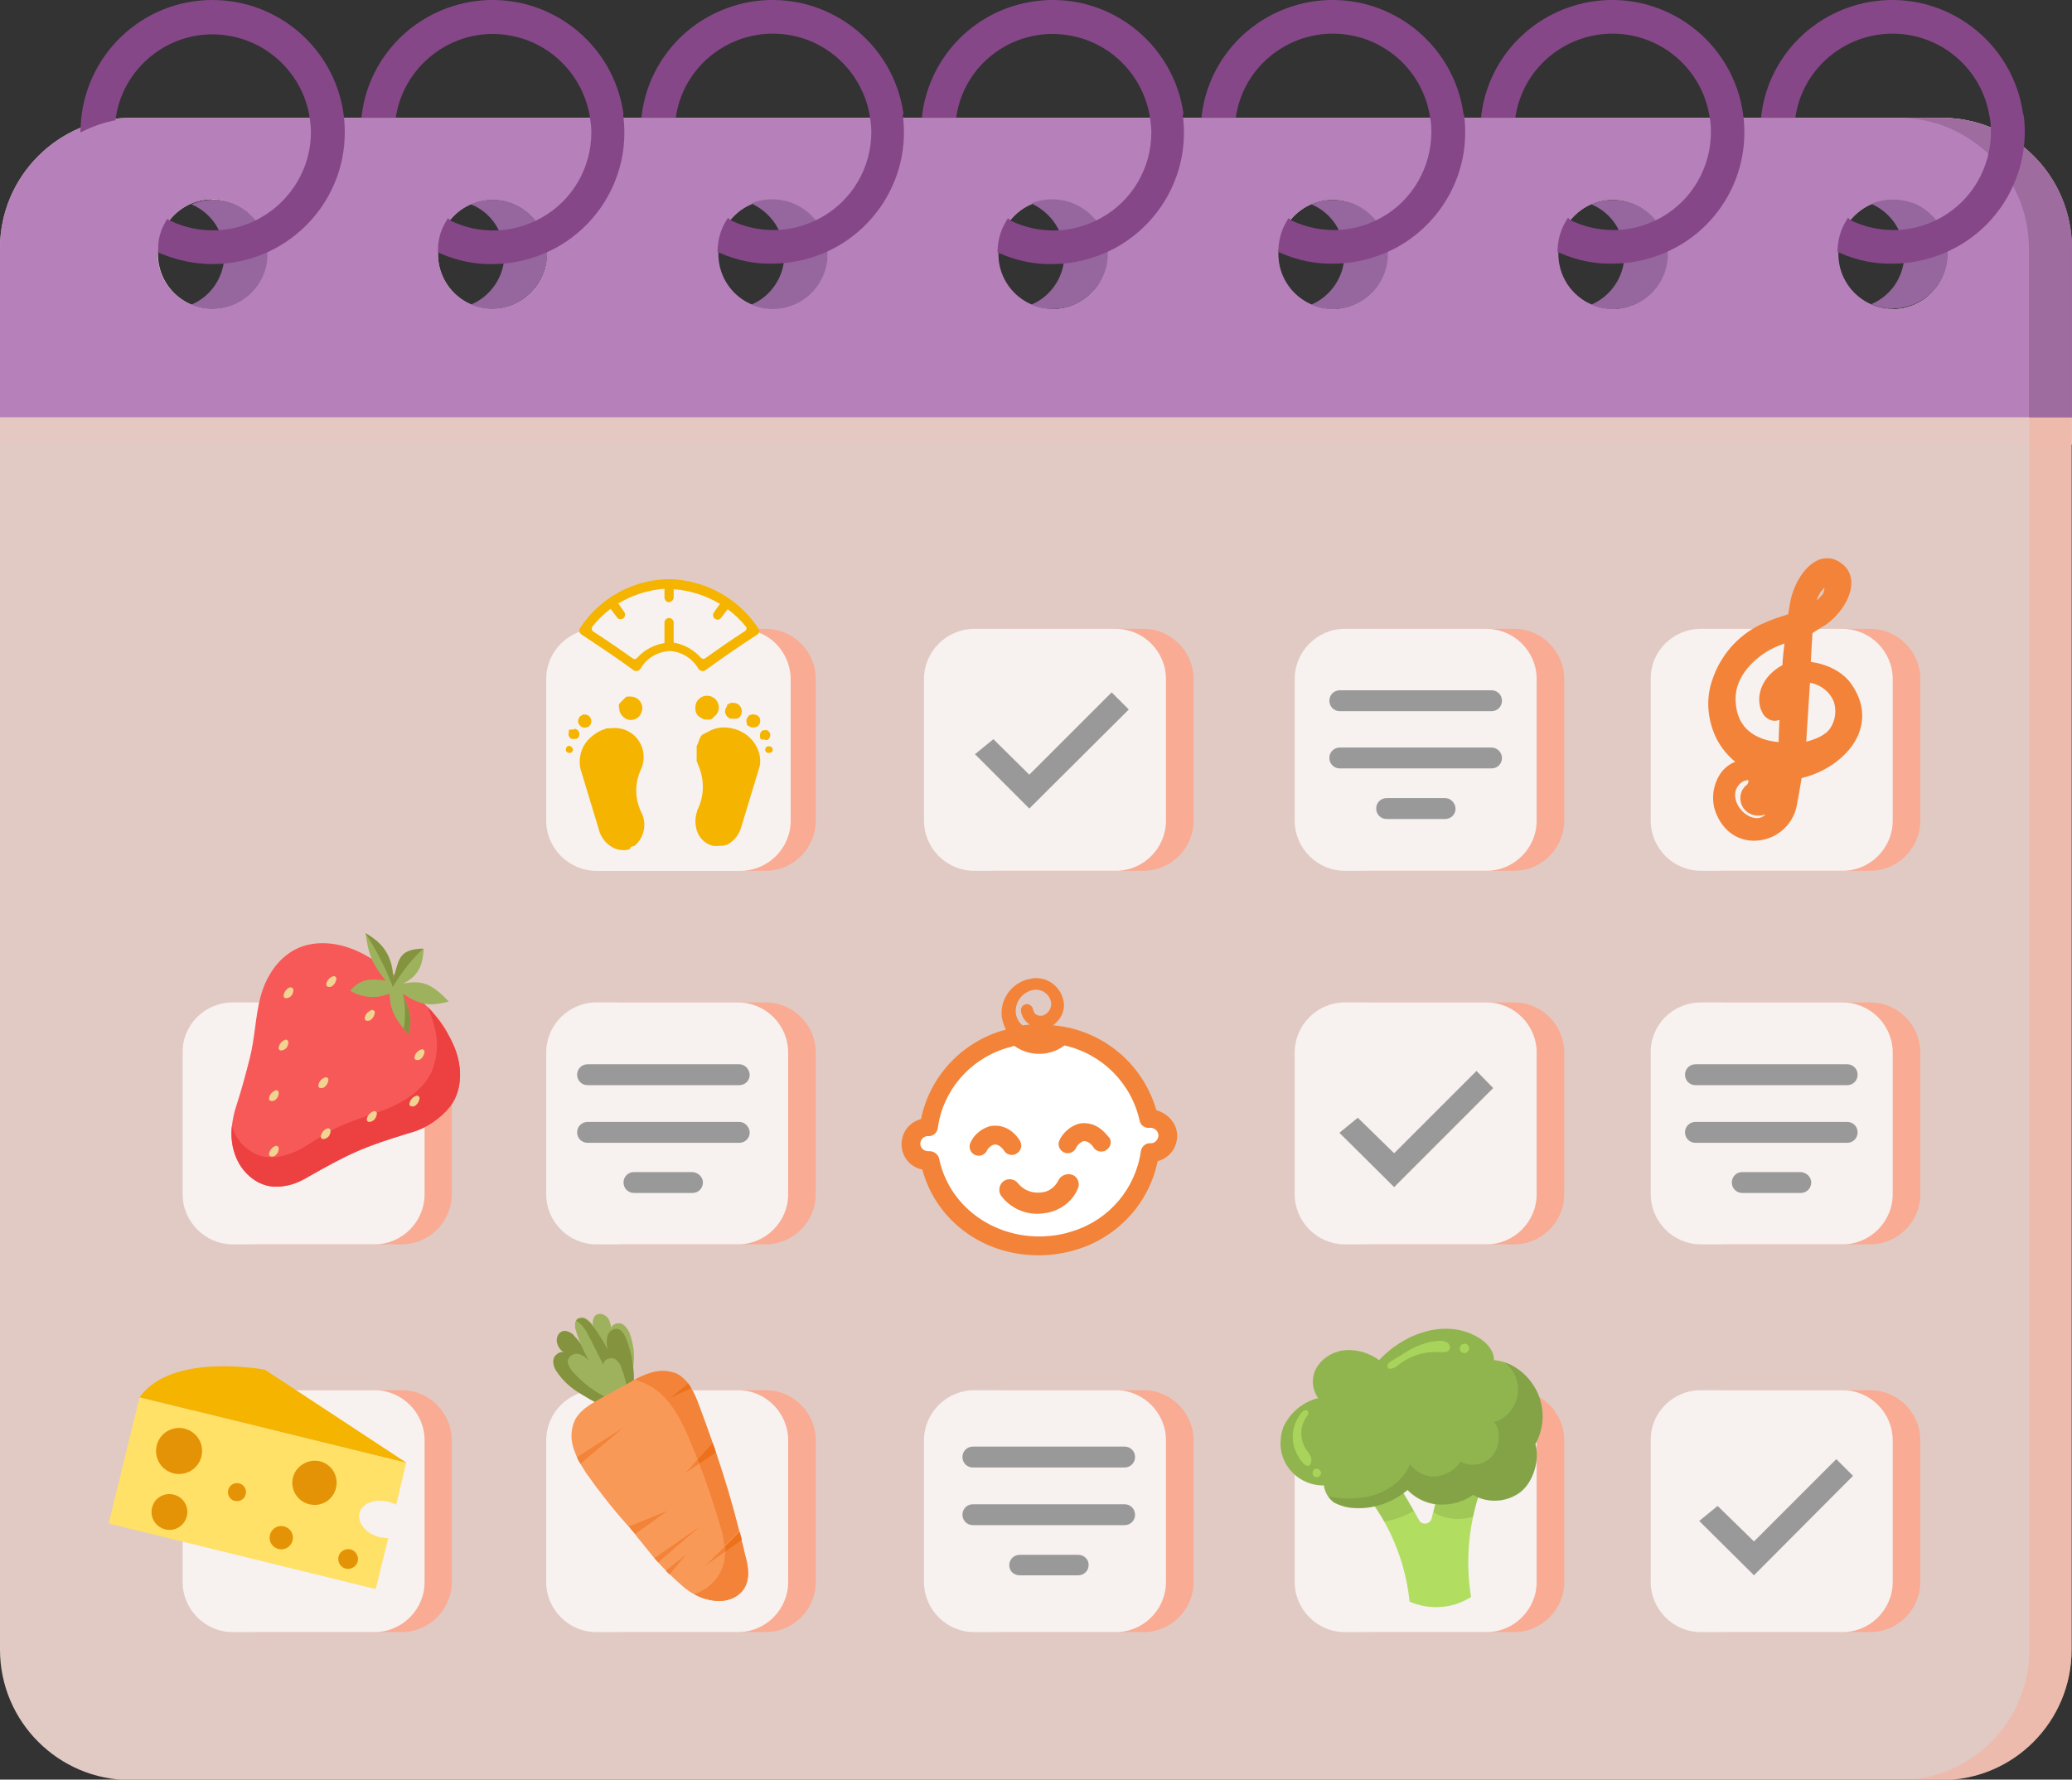 <?xml version="1.0" encoding="utf-8"?>
<!-- Generator: Adobe Illustrator 23.0.4, SVG Export Plug-In . SVG Version: 6.00 Build 0)  -->
<svg version="1.1" id="Layer_1" xmlns="http://www.w3.org/2000/svg" xmlns:xlink="http://www.w3.org/1999/xlink" x="0px" y="0px"
	 viewBox="0 0 495.8 425.9" style="enable-background:new 0 0 495.8 425.9;" xml:space="preserve">
<rect x="0" y="0" width="495.8" height="425.9" fill="#333333" stroke="none"/>
<style type="text/css">
	.st0{opacity:0.9;fill:#F4DBD4;enable-background:new    ;}
	.st1{fill:#B680BA;}
	.st2{fill:#E5C8C1;}
	.st3{opacity:0.52;}
	.st4{opacity:0.9;fill:#F9AB93;enable-background:new    ;}
	.st5{opacity:0.87;fill:#96679E;enable-background:new    ;}
	.st6{fill:#96679E;}
	.st7{fill:#864789;}
	.st8{fill:#F9AB93;}
	.st9{fill:#F7F1F0;}
	.st10{fill:#FFE167;}
	.st11{fill:#F5B400;}
	.st12{fill:#E49306;}
	.st13{fill:#F75959;}
	.st14{fill:#ED4040;}
	.st15{fill:#9EB25D;}
	.st16{fill:#83933E;}
	.st17{fill:#F2D491;}
	.st18{fill:#FFFFFF;}
	.st19{fill:#F28338;}
	.st20{fill:#999999;}
	.st21{fill:#F99958;}
	.st22{fill:#ED701B;}
	.st23{fill:#CCCCCC;}
	.st24{fill:#B1DE60;}
	.st25{opacity:0.1;enable-background:new    ;}
	.st26{fill:#91B54E;}
	.st27{fill:#A9D45C;}
</style>
<title>feature2</title>
<g>
	<g id="Layer_1-2">
		<path class="st0" d="M464.6,28.2H31.2C14,28.2,0,42.2,0,59.4v335.4c0,17.2,14,31.2,31.2,31.2c0,0,0,0,0,0h433.4
			c17.2,0,31.1-14,31.1-31.2V59.4C495.8,42.2,481.8,28.2,464.6,28.2z M452.9,47.8c7.2,0,13.1,5.9,13.1,13.1
			c0,7.2-5.9,13.1-13.1,13.1c-7.2,0-13.1-5.9-13.1-13.1C439.9,53.7,445.7,47.8,452.9,47.8C452.9,47.8,452.9,47.8,452.9,47.8z
			 M385.9,47.8c7.2,0,13.1,5.9,13.1,13.1c0,7.2-5.9,13.1-13.1,13.1c-7.2,0-13.1-5.9-13.1-13.1C372.9,53.7,378.7,47.8,385.9,47.8
			C385.9,47.8,385.9,47.8,385.9,47.8L385.9,47.8z M318.9,47.8c7.2,0,13.1,5.9,13.1,13.1c0,7.2-5.9,13.1-13.1,13.1
			c-7.2,0-13.1-5.9-13.1-13.1C305.9,53.7,311.7,47.8,318.9,47.8C318.9,47.8,318.9,47.8,318.9,47.8L318.9,47.8z M251.9,47.8
			c7.2,0,13.1,5.9,13.1,13.1c0,7.2-5.9,13.1-13.1,13.1c-7.2,0-13.1-5.9-13.1-13.1C238.9,53.7,244.7,47.8,251.9,47.8L251.9,47.8z
			 M184.9,47.8c7.2,0,13.1,5.9,13,13.1s-5.9,13.1-13.1,13c-7.2,0-13-5.9-13.1-13.1C171.8,53.7,177.7,47.8,184.9,47.8L184.9,47.8z
			 M117.9,47.8c7.2,0,13,5.9,13,13.1c0,7.2-5.9,13-13.1,13c-7.2,0-13-5.9-13-13.1C104.8,53.7,110.6,47.8,117.9,47.8L117.9,47.8z
			 M50.9,47.8c7.2,0,13,5.9,13,13.1c0,7.2-5.9,13-13.1,13c-7.2,0-13-5.9-13-13.1c0-7.2,5.8-13.1,13-13.1
			C50.8,47.8,50.8,47.8,50.9,47.8L50.9,47.8z"/>
		<path class="st1" d="M464.6,28.2H31.2C14,28.2,0,42.2,0,59.4v40.5h495.8V59.4C495.8,42.2,481.8,28.2,464.6,28.2z M50.8,73.9
			c-7.2,0-13.1-5.9-13.1-13.1s5.9-13.1,13.1-13.1s13.1,5.9,13.1,13.1c0,0,0,0,0,0C63.9,68.1,58.1,73.9,50.8,73.9
			C50.9,73.9,50.9,73.9,50.8,73.9z M117.8,73.9c-7.2,0-13-5.9-13-13.1c0-7.2,5.9-13,13.1-13c7.2,0,13,5.9,13,13.1
			C131,68.1,125.2,73.9,117.8,73.9C117.9,73.9,117.9,73.9,117.8,73.9L117.8,73.9z M184.9,73.9c-7.2,0-13-5.9-13-13.1
			c0-7.2,5.9-13,13.1-13c7.2,0,13,5.9,13,13.1C198,68.1,192.1,73.9,184.9,73.9C184.9,73.9,184.9,73.9,184.9,73.9L184.9,73.9z
			 M251.9,73.9c-7.2,0-13-5.9-13-13.1c0-7.2,5.9-13,13.1-13c7.2,0,13,5.9,13,13.1c0,7.2-5.8,13.1-13,13.1
			C251.9,73.9,251.9,73.9,251.9,73.9L251.9,73.9z M318.9,73.9c-7.2,0-13-5.9-13-13.1c0-7.2,5.9-13,13.1-13c7.2,0,13,5.9,13,13.1
			c0,7.2-5.8,13.1-13,13.1C318.9,73.9,318.9,73.9,318.9,73.9L318.9,73.9z M385.9,73.9c-7.2,0-13-5.9-13-13.1c0-7.2,5.9-13,13.1-13
			c7.2,0,13,5.9,13,13.1c0,7.2-5.8,13.1-13,13.1C386,73.9,385.9,73.9,385.9,73.9L385.9,73.9z M452.9,73.9c-7.2,0-13-5.9-13-13.1
			c0-7.2,5.9-13,13.1-13c7.2,0,13,5.9,13,13.1c0,7.2-5.8,13.1-13,13.1C453,73.9,452.9,73.9,452.9,73.9L452.9,73.9z"/>
		<rect y="99.9" class="st2" width="495.8" height="6.5"/>
		<g class="st3">
			<path class="st4" d="M464.6,28.2h-10.1c17.2,0,31.2,14,31.1,31.2v335.4c0,17.2-13.9,31.2-31.1,31.2h10.1
				c17.2,0,31.1-14,31.1-31.2V59.4C495.8,42.2,481.8,28.2,464.6,28.2z"/>
		</g>
		<path class="st5" d="M464.6,28.2h-10.3c17.2,0,31.2,14,31.2,31.2v40.5h10.3V59.4C495.8,42.2,481.8,28.2,464.6,28.2z"/>
		<path class="st6" d="M53.7,60.9c0,5.2-3.1,10-7.9,12c1.6,0.7,3.4,1,5.1,1c7.2,0,13.1-5.8,13.1-13c0-7.2-5.8-13.1-13-13.1
			c-1.8,0-3.6,0.4-5.2,1.1C50.6,50.9,53.7,55.6,53.7,60.9z"/>
		<path class="st6" d="M452.9,47.8c-1.8,0-3.5,0.3-5.1,1c6.6,2.9,9.7,10.6,6.8,17.2c-1.3,3.1-3.8,5.5-6.8,6.8
			c6.6,2.8,14.3-0.2,17.2-6.9c2.8-6.6-0.2-14.3-6.9-17.2C456.4,48.1,454.7,47.7,452.9,47.8L452.9,47.8z"/>
		<path class="st6" d="M321.7,60.9c0,5.2-3.1,9.9-7.9,12c6.6,2.9,14.3-0.2,17.2-6.8c2.9-6.6-0.2-14.3-6.8-17.2
			c-3.3-1.4-7.1-1.4-10.4,0C318.6,50.9,321.7,55.6,321.7,60.9z"/>
		<path class="st6" d="M187.7,60.9c0,5.2-3.1,10-7.9,12c6.6,2.8,14.3-0.2,17.2-6.9c2.8-6.6-0.2-14.3-6.9-17.2
			c-1.6-0.7-3.4-1.1-5.2-1.1c-1.8,0-3.5,0.3-5.1,1C184.6,50.9,187.7,55.6,187.7,60.9z"/>
		<path class="st6" d="M120.7,60.9c0,5.2-3.2,10-8,12c1.6,0.7,3.4,1,5.1,1c7.2,0,13.1-5.8,13.1-13s-5.8-13.1-13-13.1
			c-1.8,0-3.6,0.4-5.2,1.1C117.5,50.8,120.7,55.6,120.7,60.9z"/>
		<path class="st6" d="M254.7,60.9c0,5.2-3.1,10-7.9,12c6.6,2.8,14.3-0.2,17.2-6.9s-0.2-14.3-6.9-17.2c-1.6-0.7-3.4-1.1-5.2-1.1
			c-1.8,0-3.5,0.3-5.1,1C251.6,50.9,254.7,55.6,254.7,60.9z"/>
		<path class="st6" d="M388.7,60.9c0,5.2-3.1,9.9-7.9,12c6.6,2.9,14.3-0.2,17.2-6.8c2.9-6.6-0.2-14.3-6.8-17.2
			c-3.3-1.4-7.1-1.4-10.4,0C385.6,50.9,388.7,55.6,388.7,60.9z"/>
		<path class="st7" d="M50.8,0C33.9,0,20,13.4,19.3,30.3l-0.1,1.4l1.3-0.6c2.1-1,4.2-1.7,6.5-2.2l0.6-0.1l0.1-0.6
			C29.6,15.4,41.6,6.5,54.4,8.5c9.9,1.5,17.8,9.2,19.6,19c0.2,1.3,0.4,2.7,0.4,4.1c0,8.6-4.7,16.4-12.2,20.6
			c-6.6,3.7-14.7,3.9-21.5,0.6L40,52.4l-0.4,0.7c-1.2,2-1.8,4.3-1.8,6.7v0.6l0.5,0.2c4,1.7,8.3,2.6,12.6,2.6
			c17.4,0,31.6-14.1,31.6-31.5c0,0,0-0.1,0-0.1c0-1.5-0.1-2.9-0.3-4.4C80,11.6,66.6,0,50.8,0z"/>
		<path class="st7" d="M484.1,27.3L484.1,27.3c-2.4-17.3-18.4-29.4-35.7-27c-14,2-25,12.9-26.9,26.9l-0.1,1h8.2l0.1-0.7
			c2.2-12.8,14.4-21.3,27.2-19.1c9.7,1.7,17.4,9.3,19.1,19.1c0.3,1.3,0.4,2.7,0.4,4.1c0,8.5-4.6,16.4-12,20.5l-0.2,0.1
			c-6.6,3.6-14.4,3.8-21.2,0.6l-0.1,0h0l-0.7-0.7l-0.6,1c-1.2,2-1.8,4.3-1.9,6.7v0.5l0.5,0.2l0.2,0.1c3.9,1.7,8.2,2.6,12.5,2.5
			c4.9,0,9.8-1.2,14.2-3.4l0.1-0.1l0,0h0.1c10.6-5.4,17.2-16.3,17.2-28.1c0-1.4-0.1-2.8-0.3-4.1L484.1,27.3z"/>
		<path class="st7" d="M417.1,27.3L417.1,27.3c-2.4-17.3-18.4-29.4-35.7-27c-14,2-25,12.9-26.9,26.9l-0.1,1h8.2l0.1-0.7
			c2.2-12.8,14.4-21.3,27.2-19.1c9.7,1.7,17.4,9.3,19.1,19.1c0.3,1.3,0.4,2.7,0.4,4.1c0,8.5-4.6,16.4-12,20.5l-0.2,0.1
			c-6.6,3.6-14.4,3.8-21.2,0.6l-0.1,0h0l-0.7-0.7l-0.6,1c-1.2,2-1.8,4.3-1.9,6.7v0.5l0.5,0.2l0.2,0.1c3.9,1.7,8.2,2.6,12.5,2.5
			c4.9,0,9.8-1.2,14.2-3.4l0.1-0.1l0,0h0.1c10.6-5.4,17.2-16.3,17.1-28.1c0-1.4-0.1-2.8-0.3-4.1L417.1,27.3z"/>
		<path class="st7" d="M350.2,27.3L350.2,27.3c-2.4-17.3-18.4-29.4-35.7-27c-14,2-25,12.9-26.9,26.9l-0.1,1h8.2l0.1-0.7
			c2.2-12.8,14.4-21.3,27.2-19.1c9.7,1.7,17.4,9.3,19.1,19.1c0.3,1.3,0.4,2.7,0.4,4.1c0,8.5-4.6,16.4-12,20.5l-0.2,0.1
			c-6.6,3.6-14.4,3.8-21.2,0.6l-0.1,0l0,0l-0.7-0.6l-0.5,0.9c-1.2,2-1.8,4.3-1.9,6.7v0.5l0.5,0.2l0.2,0.1c3.9,1.7,8.2,2.6,12.5,2.5
			c4.9,0,9.8-1.2,14.2-3.4l0.1-0.1l0,0h0.1c10.5-5.4,17.2-16.3,17.1-28.1c0-1.4-0.1-2.8-0.3-4.1L350.2,27.3z"/>
		<path class="st7" d="M283.2,27.3L283.2,27.3c-2.4-17.3-18.4-29.4-35.6-27c-14,1.9-25,12.9-26.9,26.9l-0.1,1h8.2l0.1-0.7
			C231,14.8,243.2,6.2,256,8.5c9.7,1.7,17.3,9.3,19.1,19.1c0.2,1.3,0.4,2.7,0.4,4.1c0,8.5-4.6,16.4-12.1,20.5l-0.2,0.1
			c-6.6,3.6-14.4,3.8-21.2,0.6l-0.1,0l0,0l-0.7-0.7l-0.6,1c-1.2,2-1.8,4.3-1.9,6.7v0.5l0.5,0.2l0.2,0.1c3.9,1.7,8.2,2.6,12.4,2.5
			c4.9,0,9.8-1.2,14.2-3.4l0.1-0.1l0,0h0.1c10.5-5.4,17.2-16.3,17.1-28.1c0-1.4-0.1-2.8-0.3-4.1L283.2,27.3z"/>
		<path class="st7" d="M216.2,27.3L216.2,27.3c-2.4-17.3-18.4-29.4-35.7-27c-14,2-25,12.9-26.9,26.9l-0.1,1h8.2l0.1-0.7
			c2.2-12.8,14.4-21.3,27.2-19.1c9.7,1.7,17.3,9.3,19.1,19.1c0.2,1.3,0.4,2.7,0.4,4.1c0,8.5-4.6,16.4-12.1,20.5l-0.2,0.1
			c-6.6,3.6-14.5,3.8-21.2,0.6l-0.1,0l0,0l-0.7-0.7l-0.6,1c-1.2,2-1.8,4.3-1.9,6.7v0.5l0.5,0.2l0.2,0.1c3.9,1.7,8.2,2.6,12.4,2.5
			c4.9,0,9.8-1.2,14.2-3.4l0.1-0.1l0,0h0.1c10.5-5.4,17.2-16.3,17.1-28.1c0-1.4-0.1-2.8-0.3-4.1L216.2,27.3z"/>
		<path class="st7" d="M149.2,27.3L149.2,27.3c-2.4-17.3-18.4-29.4-35.7-27c-14,2-25,12.9-26.9,26.9l-0.1,1h8.2l0.1-0.7
			C97.1,14.8,109.3,6.2,122,8.5c9.7,1.7,17.3,9.3,19.1,19.1c0.2,1.3,0.4,2.7,0.4,4.1c0,8.5-4.6,16.4-12.1,20.5l-0.2,0.1
			c-6.6,3.6-14.5,3.8-21.2,0.6l-0.1,0l0,0l-0.7-0.7l-0.6,1c-1.2,2-1.8,4.3-1.8,6.7v0.5l0.5,0.2l0.2,0.1c3.9,1.7,8.2,2.6,12.4,2.5
			c4.9,0,9.8-1.2,14.2-3.4l0.1-0.1l0,0h0.1c10.5-5.4,17.2-16.3,17.1-28.1c0-1.4-0.1-2.8-0.3-4.1L149.2,27.3z"/>
		<path class="st8" d="M62.2,239.9h33.9c6.6,0,12,5.4,12,12v33.9c0,6.6-5.4,12-12,12H62.2c-6.6,0-12-5.4-12-12v-33.9
			C50.2,245.3,55.6,239.9,62.2,239.9z"/>
		<path class="st8" d="M62.2,332.7h33.9c6.6,0,12,5.4,12,12v33.9c0,6.6-5.4,12-12,12H62.2c-6.6,0-12-5.4-12-12v-33.9
			C50.2,338.1,55.6,332.7,62.2,332.7z"/>
		<path class="st9" d="M55.7,239.9h33.9c6.6,0,12,5.4,12,12v33.9c0,6.6-5.4,12-12,12H55.7c-6.6,0-12-5.4-12-12v-33.9
			C43.6,245.3,49,239.9,55.7,239.9z"/>
		<path class="st9" d="M55.7,332.7h33.9c6.6,0,12,5.4,12,12v33.9c0,6.6-5.4,12-12,12H55.7c-6.6,0-12-5.4-12-12v-33.9
			C43.6,338.1,49,332.7,55.7,332.7z"/>
		<path class="st10" d="M33.4,334.4L26,364.6l63.9,15.7l3-12.2c-0.7,0-1.3-0.1-2-0.2c-3.2-0.8-5.4-3.3-4.9-5.7s3.7-3.6,6.9-2.8
			c0.7,0.2,1.3,0.4,1.9,0.7l2.4-10L33.4,334.4z"/>
		<path class="st11" d="M97.3,350.1l-33.9-22.3c0,0-22.3-4.3-30,6.6L97.3,350.1z"/>
		<path class="st12" d="M70.1,353.6c-0.7,2.8,1,5.7,3.9,6.4s5.7-1,6.4-3.9c0.7-2.8-1-5.7-3.9-6.4c0,0,0,0,0,0
			C73.7,349.1,70.8,350.8,70.1,353.6z"/>
		<path class="st12" d="M54.6,356.6c-0.3,1.2,0.5,2.4,1.6,2.6c1.2,0.3,2.4-0.5,2.6-1.6c0.3-1.2-0.5-2.4-1.6-2.6
			C56.1,354.7,54.9,355.4,54.6,356.6C54.6,356.6,54.6,356.6,54.6,356.6z"/>
		<path class="st12" d="M64.6,367.3c-0.4,1.5,0.5,3,2,3.4c1.5,0.4,3-0.5,3.4-2c0.4-1.5-0.5-3-2-3.4c0,0,0,0,0,0
			C66.5,364.9,65,365.8,64.6,367.3C64.6,367.3,64.6,367.3,64.6,367.3z"/>
		<path class="st12" d="M37.5,345.9c-0.7,3,1,5.9,4,6.7c3,0.7,5.9-1,6.7-4c0.7-3-1-5.9-4-6.7c0,0,0,0,0,0
			C41.2,341.2,38.3,342.9,37.5,345.9z"/>
		<path class="st12" d="M36.4,360.8c-0.6,2.3,0.8,4.6,3.1,5.2c2.3,0.6,4.6-0.8,5.2-3.1s-0.8-4.6-3.1-5.2c0,0,0,0,0,0
			C39.3,357.1,36.9,358.5,36.4,360.8z"/>
		<path class="st12" d="M81,372.5c-0.3,1.3,0.5,2.6,1.7,2.9c1.3,0.3,2.6-0.5,2.9-1.7c0.3-1.3-0.5-2.6-1.7-2.9c0,0,0,0,0,0
			C82.6,370.5,81.3,371.3,81,372.5z"/>
		<path class="st13" d="M107.8,264.7c-2.5,3.1-5.9,5.4-9.7,6.4c-11.5,3.5-14.4,4.9-25,10.9c-2.2,1.3-4.6,2-7.1,2
			c-4.2,0-7.9-3.1-9.5-7c-1-2.4-1.3-5-1-7.6c0.2-1.6,0.5-3.1,1-4.6c1.3-4,2.3-7.7,3.3-11.7c1.2-4.7,1.3-9.8,2.5-14.4
			s3.9-9.1,8.2-11.4c4.7-2.5,10.6-1.8,15.4,0.5s9,5.8,12.8,9.5c1.2,1.2,2.4,2.4,3.5,3.6c2.5,2.6,4.6,5.6,6.1,8.9
			C110.6,254.5,110.9,260.5,107.8,264.7z"/>
		<path class="st14" d="M107.8,264.7c-2.5,3.1-5.9,5.4-9.7,6.4c-11.5,3.5-14.4,4.9-25,10.9c-2.2,1.3-4.6,2-7.1,2
			c-4.2,0-7.9-3.1-9.5-7c-1-2.4-1.3-5-1-7.6c0.1,0.5,0.3,1,0.5,1.5c1,2.3,2.9,4.2,5.2,5.3c3,1.4,6.7,0.7,9.7-0.7s5.7-3.6,8.7-5.1
			c4.1-2.2,8.7-3.3,12.9-5s8.5-4.4,10.6-8.5c1.6-3.6,1.9-7.6,0.8-11.4c-0.4-1.6-1-3.1-1.6-4.6c2.5,2.6,4.6,5.6,6.1,8.9
			C110.6,254.5,110.9,260.5,107.8,264.7z"/>
		<path class="st15" d="M96.4,237.8c1.6,4.4,2.4,5.7,1.3,9.8l-1.1-1.4c-2.2-2.8-3.2-4.4-3.4-8.4c-3.1,1.3-6.6,1-9.4-0.7
			c2.4-2.8,4.8-3,8.5-2.4c-3.2-3.9-4.2-6.4-4.8-11.3l0,0c4.6,2.6,6.4,5.7,6.7,11c1.4-5.2,1.3-7,7.2-7.3l0,0
			c-0.3,3.1-0.6,6.1-4.9,8.3c4.7-1,7.1,0.3,10.9,4.3C102.9,240.8,100.7,240.7,96.4,237.8z"/>
		<path class="st16" d="M101.3,227c-2.9,2.7-5.3,5.8-7.3,9.2c-1.7-4.5-3.9-8.8-6.6-12.9c4.6,2.6,6.4,5.7,6.7,11
			C95.6,229.1,95.5,227.3,101.3,227z"/>
		<path class="st16" d="M97.7,247.6l-1.1-1.4c0.5-2.8,0.4-5.6-0.2-8.4C98,242.2,98.8,243.5,97.7,247.6z"/>
		<path class="st17" d="M67.9,238.1c-0.1,0.3,0,0.5,0.2,0.7c0.3,0.2,0.9,0.1,1.4-0.3c0.5-0.4,0.7-1,0.7-1.6c0-0.3-0.3-0.6-0.6-0.6
			c0,0,0,0,0,0C69,236.2,68,237.2,67.9,238.1z"/>
		<path class="st17" d="M78.1,235.4c-0.1,0.3,0,0.5,0.2,0.7c0.5,0.2,1.1,0.1,1.4-0.3c0.5-0.4,0.7-1,0.8-1.6c0-0.3-0.3-0.6-0.6-0.6
			C79,233.8,78.3,234.5,78.1,235.4z"/>
		<path class="st17" d="M66.7,250.6c-0.1,0.3,0,0.5,0.2,0.7c0.3,0.2,0.9,0.1,1.4-0.3c0.5-0.4,0.7-1,0.7-1.6c0-0.3-0.3-0.6-0.6-0.6
			c0,0,0,0,0,0C67.6,249,66.9,249.7,66.7,250.6z"/>
		<path class="st17" d="M87.3,243.5c-0.1,0.3,0,0.5,0.2,0.7c0.5,0.2,1.1,0.1,1.4-0.3c0.5-0.4,0.7-1,0.8-1.6c0-0.3-0.3-0.6-0.6-0.6
			c0,0,0,0,0,0C88.2,241.9,87.5,242.6,87.3,243.5z"/>
		<path class="st17" d="M76.2,259.6c-0.1,0.3,0,0.5,0.2,0.7c0.5,0.2,1.1,0.1,1.4-0.3c0.5-0.4,0.7-1,0.8-1.6c0-0.3-0.3-0.6-0.6-0.6
			C77.1,258,76.4,258.7,76.2,259.6z"/>
		<path class="st17" d="M64.4,276c-0.1,0.3,0,0.5,0.2,0.7c0.5,0.2,1.1,0.1,1.4-0.3c0.5-0.4,0.7-1,0.7-1.6c0-0.3-0.3-0.6-0.6-0.6
			c0,0,0,0,0,0C65.3,274.4,64.6,275.1,64.4,276z"/>
		<path class="st17" d="M87.8,267.7c-0.1,0.3,0,0.5,0.2,0.7c0.3,0.2,0.9,0.1,1.4-0.3c0.5-0.4,0.7-1,0.8-1.6c0-0.3-0.3-0.6-0.6-0.6
			C88.7,266.1,88,266.8,87.8,267.7z"/>
		<path class="st17" d="M76.8,271.8c-0.1,0.3,0,0.5,0.2,0.7c0.3,0.2,0.9,0.1,1.4-0.3c0.5-0.4,0.7-1,0.7-1.6c0-0.3-0.3-0.6-0.6-0.6
			c0,0,0,0,0,0C77.7,270.2,77,270.9,76.8,271.8z"/>
		<path class="st17" d="M64.4,262.7c-0.1,0.3,0,0.5,0.2,0.7c0.5,0.2,1.1,0.1,1.4-0.3c0.5-0.4,0.7-1,0.7-1.6c0-0.3-0.3-0.6-0.6-0.6
			c0,0,0,0,0,0C65.3,261.1,64.6,261.8,64.4,262.7z"/>
		<path class="st17" d="M98,264c-0.1,0.3,0,0.5,0.2,0.7c0.5,0.2,1.1,0.1,1.4-0.3c0.5-0.4,0.7-1,0.8-1.6c0-0.3-0.3-0.6-0.6-0.6
			c0,0,0,0,0,0C98.9,262.4,98.2,263.1,98,264z"/>
		<path class="st17" d="M99.2,252.9c-0.1,0.3,0,0.5,0.2,0.7c0.5,0.2,1.1,0.1,1.4-0.3c0.5-0.4,0.7-1,0.8-1.6c0-0.3-0.3-0.6-0.6-0.6
			c0,0,0,0,0,0C100.1,251.3,99.4,252,99.2,252.9z"/>
		<path class="st8" d="M239.7,150.5h33.9c6.6,0,12,5.4,12,12v33.9c0,6.6-5.4,12-12,12h-33.9c-6.6,0-12-5.4-12-12v-33.9
			C227.7,155.9,233.1,150.5,239.7,150.5z"/>
		<path class="st8" d="M239.7,332.7h33.9c6.6,0,12,5.4,12,12v33.9c0,6.6-5.4,12-12,12h-33.9c-6.6,0-12-5.4-12-12v-33.9
			C227.7,338.1,233.1,332.7,239.7,332.7z"/>
		<path class="st9" d="M233.2,150.5H267c6.6,0,12,5.4,12,12v33.9c0,6.6-5.4,12-12,12h-33.9c-6.6,0-12-5.4-12-12v-33.9
			C221.1,155.9,226.5,150.5,233.2,150.5z"/>
		<path class="st9" d="M233.2,332.7H267c6.6,0,12,5.4,12,12v33.9c0,6.6-5.4,12-12,12h-33.9c-6.6,0-12-5.4-12-12v-33.9
			C221.1,338.1,226.5,332.7,233.2,332.7z"/>
		<path class="st18" d="M275.3,267.9c-0.4,0-0.8,0-1.3,0.1c-3.2-13.9-17-22.6-30.9-19.4c-9,2.1-16.2,8.8-18.9,17.6
			c-0.4-0.1-0.8-0.1-1.2-0.2c-2.1,4.1-4.8,5-5.6,6.9c-0.1,3.7,1.4,6.4,5.1,6.5c0.4,0,0.8,0,1.2-0.1c3.2,13.9,17,22.6,30.9,19.4
			c9-2.1,16.2-8.8,18.9-17.6c0.4,0.1,1.1,0.6,1.2,0.2c1.2-3.7,3.9-4.7,4-8.4S279.1,268.1,275.3,267.9z"/>
		<path class="st19" d="M237.6,274c0.1,0,0.3-0.1,0.5-0.1c1.2,0,2.1,1.4,2.1,1.4c0.5,0.9,1.6,1.3,2.6,1c0.1,0,0.2-0.1,0.4-0.2
			c1.1-0.6,1.5-1.9,0.9-3c0,0,0,0,0,0c-0.1-0.2-2.1-3.8-6.1-3.7c-0.6,0-1.1,0.1-1.7,0.3c-1.8,0.7-3.3,2-4.1,3.8
			c-0.5,1.1,0,2.4,1.1,2.9c1.1,0.5,2.4,0,2.9-1.1C236.4,274.8,237,274.3,237.6,274z"/>
		<path class="st19" d="M259.3,268.8c-0.6,0-1.1,0.1-1.7,0.3c-1.8,0.7-3.3,2.1-4.1,3.8c-0.5,1.1,0,2.4,1.1,2.9
			c1.1,0.5,2.4,0,2.9-1.1l0,0c0.3-0.7,0.9-1.2,1.5-1.5c0.1-0.1,0.3-0.1,0.5-0.1c1.2,0,2.1,1.4,2.1,1.4c0.5,0.9,1.6,1.3,2.6,1
			c0.1,0,0.2-0.1,0.4-0.2c1.1-0.6,1.5-1.9,0.9-3c0,0,0,0,0,0C265.3,272.4,263.3,268.7,259.3,268.8z"/>
		<path class="st19" d="M276.7,265.7c-3-10.4-11.6-18.1-22.2-20c-0.7-0.1-1.4-0.2-2.2-0.3h-0.4c0.5-0.3,0.9-0.7,1.3-1.2
			c0.9-1,1.4-2.4,1.4-3.7c-0.2-3.7-3.3-6.6-7-6.4c-0.2,0-0.4,0-0.7,0.1c-0.6,0.1-1.2,0.2-1.7,0.4c-3.6,1.3-5.9,4.9-5.5,8.7
			c0.2,1.1,0.5,2.1,1,3.1c-0.3,0.1-0.7,0.2-1,0.3l-0.4,0.1c-9.6,3.1-16.9,11.1-18.9,21l-0.3,0.1c-3.3,1-5.1,4.5-4.1,7.8
			c0.7,2.2,2.5,3.8,4.7,4.2c3.4,12.6,15.2,21,28.9,20.5c2.9-0.1,5.7-0.6,8.5-1.5c9.6-3.1,16.9-11.1,18.9-21l0.3-0.1
			c3.3-1,5.1-4.5,4.1-7.8C280.7,267.9,278.9,266.3,276.7,265.7L276.7,265.7z M243.1,242.7c-0.4-2.8,1.5-5.3,4.2-5.8c0,0,0,0,0,0
			c2-0.3,3.8,1,4.2,2.9c0.1,0.6,0,1.1-0.2,1.6c-0.3,0.7-0.9,1.3-1.6,1.6c-0.6,0.2-1.3,0.1-1.8-0.2c-0.4-0.3-0.6-0.7-0.7-1.2
			c-0.1-0.7-0.7-1.2-1.4-1.3c-0.8,0-1.5,0.6-1.5,1.4c0,0.1,0,0.2,0,0.3c0.2,1.3,1,2.5,2.1,3.2c-0.6,0.1-1.1,0.1-1.7,0.2
			C243.9,244.8,243.3,243.8,243.1,242.7L243.1,242.7z M277.2,271.7c0,0.8-0.5,1.5-1.2,1.8c-0.1,0-0.3,0.1-0.4,0.1h-0.3
			c-0.3,0-0.6,0-0.8,0.1c-0.8,0.3-1.4,1-1.5,1.8c-1.3,9-7.6,16.4-16.2,19.1l0,0c-2.3,0.8-4.8,1.2-7.2,1.3
			c-12.1,0.4-22.6-7.4-24.9-18.7c-0.3-1.1-1.4-1.8-2.6-1.7c-1,0-1.8-0.7-1.9-1.7c0-0.8,0.5-1.5,1.2-1.8c0.1,0,0.3-0.1,0.4-0.1h0.3
			c0.3,0,0.5,0,0.8-0.1c0.8-0.3,1.4-1,1.5-1.8c1.2-9,7.6-16.4,16.2-19.1c0.7-0.2,1.4-0.4,2.1-0.6c1.8,1.3,4.1,2,6.3,1.9
			c1,0,1.9-0.2,2.8-0.5c1-0.3,2-0.8,2.9-1.5c9,2,16,9,18,18c0.2,1.1,1.3,1.9,2.5,1.7h0.1c0.5,0,0.9,0.2,1.3,0.5
			C277,270.8,277.2,271.3,277.2,271.7L277.2,271.7z"/>
		<path class="st19" d="M253.3,282.4c-0.8,1.7-2.4,2.9-4.3,3c-2.1,0.2-4.1-0.6-5.4-2.2c-0.8-1.1-2.4-1.3-3.5-0.5
			c-1,0.8-1.3,2.3-0.6,3.4c2.3,3.1,6.1,4.8,10,4.3c0.8-0.1,1.6-0.2,2.4-0.5c2.7-0.9,4.9-2.8,6-5.4c0.6-1.3,0-2.8-1.2-3.3
			S253.9,281.2,253.3,282.4L253.3,282.4L253.3,282.4z"/>
		<polygon class="st20" points="237.7,176.9 246.3,185.4 266,165.7 270.1,169.8 246.3,193.5 233.3,180.5 		"/>
		<path class="st20" d="M269.1,346.2h-36.3c-1.4,0-2.5,1.1-2.5,2.5l0,0c0,1.4,1.1,2.5,2.5,2.5h36.3c1.4,0,2.5-1.1,2.5-2.5l0,0
			C271.6,347.3,270.5,346.2,269.1,346.2z"/>
		<path class="st20" d="M269.1,360h-36.3c-1.4,0-2.5,1.1-2.5,2.5l0,0c0,1.4,1.1,2.5,2.5,2.5h36.3c1.4,0,2.5-1.1,2.5-2.5l0,0
			C271.6,361.1,270.5,360,269.1,360z"/>
		<path class="st20" d="M258,372.1h-14c-1.4,0-2.5,1.1-2.5,2.5l0,0c0,1.4,1.1,2.4,2.5,2.4h14c1.4,0,2.5-1.1,2.5-2.5l0,0
			C260.5,373.2,259.4,372.1,258,372.1z"/>
		<path class="st8" d="M413.6,150.5h33.9c6.6,0,12,5.4,12,12v33.9c0,6.6-5.4,12-12,12h-33.9c-6.6,0-12-5.4-12-12v-33.9
			C401.5,155.9,406.9,150.5,413.6,150.5z"/>
		<path class="st8" d="M413.6,239.9h33.9c6.6,0,12,5.4,12,12v33.9c0,6.6-5.4,12-12,12h-33.9c-6.6,0-12-5.4-12-12v-33.9
			C401.5,245.3,406.9,239.9,413.6,239.9z"/>
		<path class="st8" d="M413.6,332.7h33.9c6.6,0,12,5.4,12,12v33.9c0,6.6-5.4,12-12,12h-33.9c-6.6,0-12-5.4-12-12v-33.9
			C401.5,338.1,406.9,332.7,413.6,332.7z"/>
		<path class="st9" d="M407,150.5h33.9c6.6,0,12,5.4,12,12v33.9c0,6.6-5.4,12-12,12H407c-6.6,0-12-5.4-12-12v-33.9
			C394.9,155.9,400.3,150.5,407,150.5z"/>
		<path class="st9" d="M407,239.9h33.9c6.6,0,12,5.4,12,12v33.9c0,6.6-5.4,12-12,12H407c-6.6,0-12-5.4-12-12v-33.9
			C394.9,245.3,400.3,239.9,407,239.9z"/>
		<path class="st9" d="M407,332.7h33.9c6.6,0,12,5.4,12,12v33.9c0,6.6-5.4,12-12,12H407c-6.6,0-12-5.4-12-12v-33.9
			C394.9,338.1,400.3,332.7,407,332.7z"/>
		<path class="st19" d="M419.7,201.2c-4.2,0-7.6-2.6-9.2-6.9c-1.1-3.1-0.6-6.5,1.2-9.2c0.9-1.3,2.1-2.2,3.5-2.8
			c-1.8-1.5-3.3-3.3-4.4-5.4c-2.2-4.4-2.7-9.5-1.1-14.1c1.9-5.8,6-10.6,11.5-13.3c1.6-0.7,3.2-1.4,4.9-1.9c0.6-0.2,1.2-0.4,1.8-0.6
			c0.1-0.8,0.5-3,0.5-3c0.8-4.4,4.2-10.4,8.8-10.4c1.2,0,2.4,0.4,3.4,1.2c1.6,1.1,2.5,3,2.4,4.9c-0.1,3.8-3.2,7.8-6.1,9.8
			c-0.8,0.5-2.3,1.4-3.2,2c-0.1,1.6-0.3,4.8-0.4,6.9c3.6,0.5,7.7,2.2,9.9,5.6c3.3,4.9,2.6,9.2,1.4,12c-2.1,4.8-7.5,8.8-13.5,10.2
			c-0.4,2.5-0.8,4.7-1.2,6.8C428.9,197.7,424.7,201.2,419.7,201.2L419.7,201.2z M418.1,186.7c-0.6,0.1-1.1,0.3-1.6,0.7
			c-0.9,0.8-1.4,1.9-1.3,3.1c0.1,2.6,2.7,5.3,5.2,5.3c0.8,0,1.5-0.3,2.1-0.9c-0.6,0.2-1.2,0.3-1.8,0.3c-0.8,0-1.5-0.2-2.2-0.6
			c-1.9-1.1-2.6-3.5-1.6-5.5c0.3-0.5,0.6-0.9,1-1.2c0.2-0.1,0.3-0.3,0.4-0.5c0.1-0.2,0.1-0.5,0-0.8
			C418.4,186.7,418.3,186.7,418.1,186.7z M427,154c-1.1,0.4-2.1,0.8-3.1,1.3c-4,2.1-8.7,6.5-8.6,12c0.1,8.5,6.9,10,10.3,10.3
			c0-1.3,0.1-3.2,0.2-5.3c-0.4,0.1-0.7,0.2-1.1,0.2c-1,0-1.9-0.5-2.6-1.3c-0.4-0.6-0.7-1.2-0.9-1.9c-0.8-3,0.4-6.3,3.1-8.6
			c0.7-0.6,1.4-1.1,2.2-1.5C426.6,157.4,426.8,155.6,427,154z M432.2,177.5c2-0.5,4.7-1.5,5.8-3.3c1.2-1.8,1.5-4.2,0.8-6.3
			c-0.9-2.2-2.8-3.8-5.2-4.4l-0.5-0.1C432.8,168.1,432.4,174.3,432.2,177.5L432.2,177.5z M436.5,140.7c-0.1,0.1-0.2,0.2-0.3,0.3
			c-0.7,0.8-1.2,1.7-1.5,2.7c0.4-0.3,0.7-0.6,1-1c0.5-0.4,0.8-1,0.8-1.7C436.6,140.9,436.6,140.8,436.5,140.7L436.5,140.7z"/>
		<polygon class="st20" points="411,360.4 419.7,368.9 439.4,349.2 443.4,353.2 419.7,377 406.6,364 		"/>
		<path class="st20" d="M442,254.7h-36.3c-1.4,0-2.5,1.1-2.5,2.5l0,0c0,1.4,1.1,2.5,2.5,2.5h36.3c1.4,0,2.5-1.1,2.5-2.5l0,0
			C444.5,255.8,443.4,254.7,442,254.7z"/>
		<path class="st20" d="M442,268.5h-36.3c-1.4,0-2.5,1.1-2.5,2.5l0,0c0,1.4,1.1,2.5,2.5,2.5h36.3c1.4,0,2.5-1.1,2.5-2.5l0,0
			C444.5,269.6,443.4,268.5,442,268.5z"/>
		<path class="st20" d="M430.9,280.5h-14c-1.4,0-2.5,1.1-2.5,2.5l0,0c0,1.4,1.1,2.5,2.5,2.5h14c1.4,0,2.5-1.1,2.5-2.5l0,0
			C433.4,281.7,432.3,280.6,430.9,280.5z"/>
		<path class="st8" d="M149.3,150.5h33.9c6.6,0,12,5.4,12,12v33.9c0,6.6-5.4,12-12,12h-33.9c-6.6,0-12-5.4-12-12v-33.9
			C137.3,155.9,142.7,150.5,149.3,150.5z"/>
		<path class="st8" d="M149.3,332.7h33.9c6.6,0,12,5.4,12,12v33.9c0,6.6-5.4,12-12,12h-33.9c-6.6,0-12-5.4-12-12v-33.9
			C137.3,338.1,142.7,332.7,149.3,332.7z"/>
		<path class="st8" d="M149.3,239.9h33.9c6.6,0,12,5.4,12,12v33.9c0,6.6-5.4,12-12,12h-33.9c-6.6,0-12-5.4-12-12v-33.9
			C137.3,245.3,142.7,239.9,149.3,239.9z"/>
		<path class="st9" d="M178.6,151.7l0.8-1.3l0.1-0.8l-2.8-4l-4.6-3l-6.2-2l-7.3-0.5l-10.2,2.5l-8.4,7.8l1.9,1.9l1.4-1.8
			c-6.6,0-12,5.4-12,12v33.9c0,6.6,5.4,12,12,12h33.9c6.6,0,12-5.4,12-12v-33.8c0-5.7-4-10.7-9.6-11.8
			C178.8,150.6,179.4,151.7,178.6,151.7z"/>
		<path class="st9" d="M142.7,239.9h33.9c6.6,0,12,5.4,12,12v33.9c0,6.6-5.4,12-12,12h-33.9c-6.6,0-12-5.4-12-12v-33.9
			C130.7,245.3,136.1,239.9,142.7,239.9z"/>
		<path class="st9" d="M142.7,150.5h33.9c6.6,0,12,5.4,12,12v33.9c0,6.6-5.4,12-12,12h-33.9c-6.6,0-12-5.4-12-12v-33.9
			C130.7,155.9,136.1,150.5,142.7,150.5z"/>
		<path class="st9" d="M142.7,332.7h33.9c6.6,0,12,5.4,12,12v33.9c0,6.6-5.4,12-12,12h-33.9c-6.6,0-12-5.4-12-12v-33.9
			C130.7,338.1,136.1,332.7,142.7,332.7z"/>
		<path class="st16" d="M140.8,324.9c-0.8-1.9-1.9-3.6-3.3-5.1c-0.5-0.7-1.4-1.2-2.3-1.3c-0.8,0-1.5,0.5-1.8,1.3
			c-0.3,0.7-0.2,1.5,0.1,2.2c0.3,0.7,0.8,1.3,1.5,1.7c-0.6-0.4-1.5,0.1-2,0.6c-0.5,0.5-0.7,1.2-0.6,1.9c0.1,0.7,0.3,1.3,0.7,1.9
			c1.5,2.3,3.5,4.1,5.9,5.5c2.6,1.6,5.3,3.1,8.1,4.3"/>
		<path class="st15" d="M144.1,322.9c-1-1.6-1.7-3.4-2.1-5.3c-0.3-0.8-0.2-1.7,0.2-2.5c0.5-0.6,1.2-0.8,1.9-0.6
			c0.7,0.2,1.3,0.7,1.6,1.3c0.3,0.6,0.5,1.3,0.5,2.1c0-0.6,0.9-1.1,1.5-1.2c0.7-0.1,1.3,0.1,1.8,0.6c0.5,0.5,0.8,1,1.1,1.6
			c0.9,2.4,1.3,4.9,1,7.5c-0.2,2.8-0.5,5.7-1.1,8.5"/>
		<path class="st15" d="M151.6,332.4l-1.5,0.7l-4,1.8c-3.5-1.5-6.6-3.8-9.1-6.7c-0.8-0.9-1.5-2.1-0.9-3.2c0.6-0.9,1.7-1.2,2.6-0.9
			c0.8,0.3,1.6,0.8,2.2,1.5c-1.3-2.3-2.4-4.7-3.1-7.2c-0.2-0.5-0.2-1-0.2-1.5c0-0.3,0.1-0.7,0.3-1c0.1-0.2,0.2-0.3,0.4-0.4
			c0.6-0.3,1.2-0.3,1.8,0c0.5,0.3,1,0.7,1.4,1.2c1.5,1.9,2.8,3.9,3.9,6.1c-0.2-1-0.3-1.9-0.1-2.9c0.1-1.2,1.1-2.1,2.3-2.1
			c1.1,0.1,1.8,1.3,2.2,2.3C151.3,324,151.9,328.2,151.6,332.4z"/>
		<path class="st16" d="M151.6,332.4l-1.5,0.7c-0.2-1.9-0.6-3.7-1.3-5.4c-0.2-0.7-0.5-1.4-1-1.9c-0.5-0.6-1.2-0.9-2-0.7
			c-0.7,0.1-1.6,0.9-1.4,1.6c-1-2.1-2.1-4.1-3.1-6.2c-0.9-1.7-1.8-3.5-3.4-4.4c0.1-0.2,0.2-0.3,0.4-0.4c0.6-0.3,1.2-0.3,1.8,0
			c0.5,0.3,1,0.7,1.4,1.2c1.5,1.9,2.8,3.9,3.9,6.1c-0.2-1-0.3-1.9-0.1-2.9c0.1-1.2,1.1-2.1,2.3-2.1c1.1,0.1,1.8,1.3,2.2,2.3
			C151.3,324,151.9,328.2,151.6,332.4z"/>
		<path class="st21" d="M178.1,380.1c-1.4,2.3-4.3,3.3-7,3c-2.7-0.3-5.2-1.4-7.3-3.1c-1.4-1.2-2.6-2.3-3.6-3.3l-0.9-0.9
			c-0.7-0.7-1.3-1.3-1.9-2c-0.3-0.3-0.6-0.7-0.9-1c-0.9-1.1-1.8-2.2-2.9-3.6c-0.6-0.7-1.2-1.4-1.7-2.1l-1.5-1.8
			c-3.6-4-7-8.3-10.1-12.7c-0.5-0.8-1-1.6-1.5-2.4c-0.3-0.5-0.6-1-0.8-1.6c-0.3-0.7-0.6-1.4-0.8-2.1c-0.7-2.2-0.6-4.6,0.4-6.7
			c1.2-2.3,3.6-3.7,5.9-5l7.1-3.9l1.2-0.7c1.3-0.7,2.6-1.3,4-1.7c1.9-0.6,3.9-0.5,5.7,0.1c3.1,1.3,4.6,4.7,5.8,7.9
			c1.1,2.9,2.1,5.7,3.1,8.6c0.3,0.8,0.5,1.6,0.8,2.4c2.1,6.2,4,12.5,5.6,18.9l0.5,2c0.3,1.1,0.6,2.2,0.8,3.3
			C179,374.5,179.6,377.6,178.1,380.1z"/>
		<path class="st19" d="M170.5,345.2l-3.6,4c-0.6-1.6-1.3-3.1-1.9-4.7c-1.7-4-3.7-8-6.8-10.9c-1.8-1.6-3.9-2.8-6.3-3.4
			c1.3-0.7,2.6-1.3,4-1.7c1.9-0.6,3.9-0.5,5.7,0.1c1.2,0.5,2.2,1.4,3,2.4c0.3,0.3,0.5,0.7,0.7,1c0.8,1.4,1.5,2.9,2,4.4
			C168.4,339.4,169.5,342.3,170.5,345.2z"/>
		<path class="st19" d="M172.3,365c-1.5-5-3.1-9.9-5-14.8l4-2.7c2.1,6.2,4,12.5,5.6,18.9l-3.6,3.6
			C173.2,368.3,172.8,366.6,172.3,365z"/>
		<path class="st19" d="M178.1,380.1c-1.4,2.3-4.3,3.3-7,3c-1.8-0.2-3.5-0.7-5-1.6l0.3-0.1c3.2-1.1,5.7-3.7,6.7-6.9
			c0.3-1.1,0.4-2.2,0.4-3.3l3.9-2.8c0.3,1.1,0.6,2.2,0.8,3.3C179,374.5,179.6,377.6,178.1,380.1z"/>
		<path class="st19" d="M149.2,341.6l-10.3,8.7c-0.3-0.5-0.6-1-0.8-1.6L149.2,341.6z"/>
		<path class="st19" d="M171.3,347.6l-7.3,4.9l6.5-7.2C170.8,346,171.1,346.8,171.3,347.6z"/>
		<path class="st19" d="M167.6,365.2l-10.1,8.7c-0.3-0.3-0.6-0.7-0.9-1L167.6,365.2z"/>
		<path class="st19" d="M164.2,372l-4,4.8l-0.9-0.9L164.2,372z"/>
		<path class="st19" d="M177.5,368.5l-8.6,6.1l8.1-8.1L177.5,368.5z"/>
		<path class="st22" d="M171.3,347.6l-4,2.7c-0.1-0.4-0.3-0.7-0.4-1l3.6-4C170.8,346,171.1,346.8,171.3,347.6z"/>
		<path class="st23" d="M167.3,350.3c-0.1-0.4-0.3-0.7-0.4-1L167.3,350.3z"/>
		<path class="st22" d="M177.5,368.5l-3.9,2.8c0-0.4,0-0.8-0.1-1.2l3.5-3.5c0,0.1,0.1,0.3,0.1,0.4l0.1,0.6
			C177.3,367.8,177.4,368.1,177.5,368.5z"/>
		<path class="st23" d="M173.4,370c0,0.4,0.1,0.8,0.1,1.2L173.4,370z"/>
		<path class="st22" d="M165.4,332.2l-5,2.3l4.3-3.4C164.9,331.5,165.1,331.9,165.4,332.2z"/>
		<path class="st19" d="M159.7,361.6l-7.7,5.5l-1.5-1.8L159.7,361.6z"/>
		<path class="st20" d="M176.9,254.7h-36.3c-1.4,0-2.5,1.1-2.5,2.5l0,0c0,1.4,1.1,2.5,2.5,2.5h36.3c1.4,0,2.5-1.1,2.5-2.5l0,0
			C179.3,255.8,178.2,254.7,176.9,254.7z"/>
		<path class="st20" d="M176.9,268.5h-36.3c-1.4,0-2.5,1.1-2.5,2.5l0,0c0,1.4,1.1,2.5,2.5,2.5h36.3c1.4,0,2.5-1.1,2.5-2.5l0,0
			C179.3,269.6,178.2,268.5,176.9,268.5z"/>
		<path class="st20" d="M165.7,280.5h-14c-1.4,0-2.5,1.1-2.5,2.5l0,0c0,1.4,1.1,2.5,2.5,2.5h14c1.4,0,2.5-1.1,2.5-2.5l0,0
			C168.2,281.7,167.1,280.6,165.7,280.5z"/>
		<path class="st11" d="M175.5,174.4h-0.1l0,0l-0.3-0.1l0,0l-0.3-0.1l0,0h-0.3l0,0c-1.7-0.3-3.5,0-5,0.9l0,0l-0.2,0.1l0,0l-0.2,0.1
			l0,0l-0.2,0.1l0,0l-0.2,0.1l0,0l-0.2,0.1l0,0l-0.2,0.1l0,0l-0.2,0.1l0,0l-0.1,0.1l0,0l-0.1,0.1l0,0l-0.1,0.1l0,0l-0.1,0.1l0,0
			l-0.1,0.2l0,0c0,0-0.1,0.1-0.1,0.2l0,0c0,0.1-0.1,0.1-0.1,0.2v0.1l-0.1,0.2l0,0l-0.1,0.2v0.1l-0.1,0.2v0.1c0,0.1-0.1,0.1-0.1,0.2
			v0.1l-0.1,0.1v0.1l-0.1,0.1c0,0,0,0.1,0,0.1c0,0.1,0,0.1-0.1,0.2v0.1c0,0.1,0,0.1,0,0.1c0,0,0,0.1,0,0.1c0,0.1,0,0.1,0,0.1
			s0,0.1,0,0.1v0.1c0,0,0,0.1,0,0.1s0,0.1,0,0.1s0,0.1,0,0.1s0,0.1,0,0.1s0,0.1,0,0.1s0,0.1,0,0.1c0,0,0,0.1,0,0.1v0.1
			c0,0,0,0.1,0,0.1v0.4c0,0,0,0.1,0,0.1c0,0,0,0.1,0,0.1c0,0,0,0.1,0,0.1c0,0,0,0.1,0,0.1c0,0,0,0.1,0,0.1s0,0.1,0,0.1s0,0.1,0,0.1
			s0,0.1,0,0.2c0,0,0,0.1,0,0.1c0,0.1,0,0.1,0,0.2c0,0,0,0.1,0,0.1c0,0.1,0,0.1,0,0.2c0,0,0,0.1,0,0.1s0,0.1,0.1,0.2c0,0,0,0,0,0.1
			c0,0.1,0,0.1,0.1,0.2l0,0c0.1,0.3,0.2,0.5,0.3,0.8c1.4,3.4,1.3,7.2-0.3,10.4l0,0c0,0.1-0.1,0.2-0.1,0.3v0.1
			c-0.4,1.1-0.5,2.4-0.3,3.6l0,0l0.1,0.3c0,0,0,0.1,0,0.1v0.1c0.3,1.1,0.8,2.1,1.7,2.9l0.1,0.1l0,0c0.6,0.5,1.3,0.9,2.1,1.1
			c0.6,0.1,1.3,0.1,1.9,0h0.1h0.1h0.2h0.1h0.2h0.1l0.2-0.1h0.1l0.2-0.1h0.1h0.1l0,0c1.8-0.9,3.1-2.6,3.6-4.7l4.3-14.2
			C182.5,179.5,179.7,175.4,175.5,174.4z"/>
		<path class="st11" d="M167.6,171.7c0.2,0.1,0.3,0.2,0.5,0.3l0,0l0.2,0.1h0.1l0.2,0.1h0.1h0.2h0.7h0.2h0.1l0.2-0.1h0.1l0.2-0.1
			l0.1-0.1l0.1-0.1l0.1-0.1l0.1-0.1l0.1-0.1l0.1-0.1l0.1-0.1l0.1-0.1l0.1-0.1l0.1-0.1l0.1-0.1l0.1-0.2l0,0l0,0
			c0.3-0.4,0.4-0.9,0.4-1.4c0-1.6-1.3-2.8-2.8-2.8c0,0,0,0,0,0l0,0c-1.5,0-2.7,1.1-2.8,2.6c0,0,0,0.1,0,0.1v0.1l0,0
			C166.3,170.4,166.8,171.3,167.6,171.7z"/>
		<path class="st11" d="M173.9,169.1c-0.2,0.3-0.4,0.7-0.4,1.1c0,0.1,0,0.1,0,0.2c0.1,0.6,0.4,1.1,0.9,1.4l0,0l0.4,0.2l0,0h0.1h0.1
			h0.1h0.1h0.5h0.1h0.1h0.1h0.1h0.1h0.1l0.1-0.1h0.1h0.1l0.1-0.1h0.1l0.1-0.1l0.1-0.1l0,0l0.1-0.1l0,0c0,0,0.1-0.1,0.1-0.2l0,0
			c0.2-0.3,0.3-0.7,0.3-1.1c0-1.1-0.9-2-2-2h-0.4h-0.1c-0.4,0.1-0.8,0.3-1.1,0.6l0,0C174,169,174,169.1,173.9,169.1z"/>
		<path class="st11" d="M178.8,171.8c-0.2,0.4-0.3,0.8-0.1,1.2l0,0c0,0,0,0.1,0,0.1v0.1l0,0c0,0,0,0.1,0,0.1l0,0v0.1l0,0l0.1,0.1
			l0.1,0.1l0.1,0.1l0.1,0.1h0.1h0.1l0.1,0.1l0,0c0.2,0.1,0.4,0.2,0.6,0.2h0.4c0.9,0,1.6-0.8,1.5-1.7c0-0.6-0.4-1.1-0.9-1.3l0,0h-0.1
			h-0.1l0,0c-0.4-0.2-0.8-0.2-1.2,0l0,0h-0.1c-0.3,0.1-0.5,0.3-0.6,0.6c0,0,0,0.1,0,0.1L178.8,171.8z"/>
		<path class="st11" d="M183.1,177.1h0.2h0.1h0.1l0,0h0.1l0,0l0,0c0.6-0.3,0.9-1.1,0.6-1.7c-0.1-0.2-0.3-0.4-0.5-0.6l0,0h-0.1l0,0
			l0,0c-0.3-0.1-0.7-0.1-1,0l0,0h-0.1c-0.2,0.1-0.4,0.3-0.5,0.5c0,0,0,0,0,0.1l0,0c-0.2,0.3-0.2,0.7-0.1,1.1l0,0l0,0l0,0l0,0v0.1
			l0,0v0.1l0,0l0.1,0.1l0,0l0.1,0.1l0,0l0.1,0.1l0,0h0.1l0,0h0.1h0.1h0.1l0,0h0.1h0.4L183.1,177.1z"/>
		<ellipse class="st11" cx="184" cy="179.4" rx="0.9" ry="0.8"/>
		<path class="st11" d="M150.8,202.9l0.1-0.1l0.1-0.1l0.2-0.1h0.1l0.2-0.1h0.1l0.2-0.1l0,0l0.2-0.1l0,0c2.1-1.9,2.8-5,1.6-7.6
			c-1.7-3.3-1.8-7.1-0.3-10.4c1.7-3.5,0.3-7.7-3.2-9.4c-1.3-0.6-2.7-0.8-4-0.6l0,0h-0.3l0,0h-0.3l0,0h-0.2h-0.1l-0.2,0.1h-0.1
			l-0.2,0.1c-1.3,0.4-2.4,1.1-3.4,2c-2.1,1.9-3,4.7-2.4,7.5c0,0,4.3,14.2,4.3,14.2c0.5,2.2,1.9,4,4,4.9c0.2,0.1,0.4,0.1,0.6,0.2
			c0.2,0,0.4,0.1,0.6,0.1c0.7,0.1,1.4,0.1,2-0.1l0.3-0.1h0.1L150.8,202.9z"/>
		<path class="st11" d="M148.2,169.6v0.1c0,0,0,0.1,0,0.1c0,0.1,0,0.1,0,0.2v0c0.2,0.8,0.7,1.5,1.4,1.9l0.1,0.1l0,0
			c0.4,0.2,0.8,0.3,1.2,0.3h0.3c0.8-0.1,1.5-0.5,2-1.2c0,0,0,0,0-0.1l0.1-0.1l0,0c0.2-0.4,0.4-0.9,0.4-1.4c0-1.6-1.3-2.8-2.8-2.8
			c0,0,0,0,0,0h-0.2h-0.2h-0.1h-0.1H150l-0.1,0.1h-0.1l-0.1,0.1l-0.1,0.1l-0.1,0.1c0,0-0.1,0-0.1,0.1l-0.1,0.1l-0.1,0.1l-0.1,0.1
			l-0.1,0.1l-0.1,0.1l-0.1,0.1l-0.1,0.1l-0.1,0.1c0,0-0.1,0.1-0.1,0.1l-0.1,0.1l-0.1,0.1c0,0,0,0.1-0.1,0.1l-0.1,0.1v0.1
			c0,0,0,0.1,0,0.1v0.1v0.1c0,0.1,0,0.1,0,0.1c0,0,0,0.1,0,0.1c0,0.1,0,0.1,0,0.1l0,0C148.1,169.3,148.1,169.4,148.2,169.6z"/>
		<path class="st11" d="M138.4,172.1L138.4,172.1c-0.1,0.4-0.1,0.8,0.1,1.2l0,0l0.1,0.1c0.2,0.3,0.4,0.5,0.6,0.6h0.1l0,0
			c0.4,0.2,0.8,0.2,1.2,0l0,0h0.1h0.1l0,0c0.5-0.3,0.8-0.8,0.8-1.4c0-0.8-0.6-1.5-1.4-1.6c-0.1,0-0.3,0-0.4,0h-0.1
			c-0.2,0-0.3,0.1-0.4,0.2l0,0l-0.1,0.1H139l-0.1,0.1h-0.1l-0.1,0.1v0.1l-0.1,0.1c0,0,0,0,0,0.1l-0.1,0.1v0.1c0,0,0,0.1-0.1,0.1l0,0
			l0,0v0.1L138.4,172.1z"/>
		<path class="st11" d="M137.3,174.6c-0.1,0-0.3,0-0.4,0l0,0h-0.1l0,0h-0.1l0,0h-0.1h-0.1h-0.1h-0.1l0,0l-0.1,0.1l0,0l-0.1,0.1l0,0
			c0,0,0,0,0,0.1v0.1l0,0c0,0,0,0,0,0.1l0,0l0,0c0,0,0,0,0,0.1v0.1l0,0c-0.1,0.3-0.1,0.7,0.1,1l0,0l0,0c0.1,0.2,0.3,0.4,0.5,0.5h0.1
			l0,0c0.3,0.1,0.7,0.1,1,0l0,0h0.1h0.1l0,0c0.6-0.3,0.8-1.1,0.5-1.7c-0.2-0.4-0.6-0.6-1-0.7L137.3,174.6z"/>
		<path class="st11" d="M136.2,178.5c-0.5,0-0.8,0.4-0.8,0.9c0,0.5,0.4,0.8,0.9,0.8c0.5,0,0.8-0.4,0.8-0.8
			C137,178.9,136.6,178.5,136.2,178.5C136.2,178.5,136.2,178.5,136.2,178.5z"/>
		<path class="st11" d="M181.4,150.3c-4.8-7.2-12.7-11.5-21.3-11.7l0,0c-8.6,0.1-16.6,4.5-21.3,11.7c-0.3,0.5-0.2,1.2,0.3,1.5
			c0,0,0,0,0,0c5.1,3.4,9,6,12.5,8.6c0.2,0.1,0.4,0.2,0.7,0.2h0.1c0.4-0.1,0.7-0.3,0.9-0.6c1.4-2.5,4-4,6.9-4.2l0,0
			c2.8,0.1,5.4,1.7,6.9,4.2c0.1,0.2,0.2,0.3,0.4,0.4c0.4,0.3,0.9,0.3,1.3,0c3.6-2.6,7.4-5.3,12.5-8.6
			C181.7,151.5,181.8,150.8,181.4,150.3C181.4,150.3,181.4,150.3,181.4,150.3z M178.3,151c-3.7,2.4-6.7,4.5-9.5,6.5
			c-0.4,0.3-0.8,0.2-1.1-0.1c-1.7-1.9-4-3.2-6.5-3.6l0,0V149c0-0.6-0.5-1.1-1.1-1.1c-0.6,0-1.1,0.5-1.1,1.1c0,0,0,0,0,0v4.9l0,0
			c-2.5,0.4-4.8,1.6-6.5,3.5c-0.3,0.4-0.9,0.4-1.2,0.1c-2.8-2-5.7-4-9.4-6.4c-0.3-0.2-0.4-0.7-0.2-1c0,0,0,0,0-0.1
			c1.3-1.6,2.8-3.1,4.4-4.3l0,0l-0.3-0.4l0.3,0.4l1.5,2c0.2,0.3,0.5,0.5,0.9,0.5c0.2,0,0.5-0.1,0.6-0.2c0.5-0.3,0.6-1,0.3-1.5
			c0,0,0,0,0,0l-1.4-2l-0.3-0.5l0.3,0.4l0,0c3.3-2,7.1-3.2,11-3.5l0,0v2.2c0.1,0.6,0.6,1.1,1.2,1c0.5-0.1,0.9-0.5,1-1v-2.1l0,0
			c3.9,0.3,7.7,1.5,11,3.5l0,0l0.3-0.4l-0.3,0.5l-1.4,2c-0.3,0.5-0.2,1.2,0.3,1.5c0.2,0.1,0.4,0.2,0.6,0.2c0.4,0,0.7-0.2,0.9-0.5
			l1.5-2l0.3-0.4l-0.3,0.4l0,0c1.7,1.2,3.2,2.7,4.5,4.3C178.7,150.3,178.6,150.8,178.3,151L178.3,151z"/>
		<path class="st8" d="M328.4,150.5h33.9c6.6,0,12,5.4,12,12v33.9c0,6.6-5.4,12-12,12h-33.9c-6.6,0-12-5.4-12-12v-33.9
			C316.4,155.9,321.8,150.5,328.4,150.5z"/>
		<path class="st8" d="M328.4,239.9h33.9c6.6,0,12,5.4,12,12v33.9c0,6.6-5.4,12-12,12h-33.9c-6.6,0-12-5.4-12-12v-33.9
			C316.4,245.3,321.8,239.9,328.4,239.9z"/>
		<path class="st8" d="M328.4,332.7h33.9c6.6,0,12,5.4,12,12v33.9c0,6.6-5.4,12-12,12h-33.9c-6.6,0-12-5.4-12-12v-33.9
			C316.4,338.1,321.8,332.7,328.4,332.7z"/>
		<path class="st9" d="M321.8,150.5h33.9c6.6,0,12,5.4,12,12v33.9c0,6.6-5.4,12-12,12h-33.9c-6.6,0-12-5.4-12-12v-33.9
			C309.8,155.9,315.2,150.5,321.8,150.5z"/>
		<path class="st9" d="M321.8,239.9h33.9c6.6,0,12,5.4,12,12v33.9c0,6.6-5.4,12-12,12h-33.9c-6.6,0-12-5.4-12-12v-33.9
			C309.8,245.3,315.2,239.9,321.8,239.9z"/>
		<path class="st9" d="M321.8,332.7h33.9c6.6,0,12,5.4,12,12v33.9c0,6.6-5.4,12-12,12h-33.9c-6.6,0-12-5.4-12-12v-33.9
			C309.8,338.1,315.2,332.7,321.8,332.7z"/>
		<polygon class="st20" points="324.9,267.5 333.6,276 353.3,256.3 357.3,260.4 333.6,284.1 320.5,271.1 		"/>
		<path class="st20" d="M356.9,165.2h-36.3c-1.4,0-2.5,1.1-2.5,2.5l0,0c0,1.4,1.1,2.5,2.5,2.5h36.3c1.4,0,2.5-1.1,2.5-2.5l0,0
			C359.4,166.3,358.3,165.2,356.9,165.2z"/>
		<path class="st20" d="M356.9,178.9h-36.3c-1.4,0-2.5,1.1-2.5,2.5l0,0c0,1.4,1.1,2.5,2.5,2.5h36.3c1.4,0,2.5-1.1,2.5-2.5l0,0
			C359.4,180.1,358.3,178.9,356.9,178.9z"/>
		<path class="st20" d="M345.8,191h-14c-1.4,0-2.5,1.1-2.5,2.5l0,0c0,1.4,1.1,2.5,2.5,2.5h14c1.4,0,2.5-1.1,2.5-2.5l0,0
			C348.2,192.1,347.1,191,345.8,191z"/>
		<path class="st24" d="M360.1,344.8c-6.1-2.7-13-3.4-19.6-2c-6.8,1.6-13,5.2-17.7,10.3c8.2,8.1,13.3,18.7,14.5,30.2
			c4.8,2.1,10.3,1.7,14.7-1.1C349.9,369.2,352.8,355.9,360.1,344.8z M342.6,363.3c-0.2,0.9-1.1,1.5-2,1.3c-0.5-0.1-0.9-0.4-1.1-0.9
			c-0.8-1.5-1.7-3-2.6-4.6c-1.5-2.5-3-5.1-4.6-7.5c-1.3-2-1.9-3.5,0.5-4.8c2.4-1.1,5-1.7,7.7-1.7c0.6,0,7.8,0.7,7.6,1.1
			C345.7,351.8,343.9,357.5,342.6,363.3L342.6,363.3z"/>
		<path class="st25" d="M340.5,342.8c-6.8,1.6-13,5.2-17.7,10.3c3.3,3.3,6.1,7,8.4,11c2.5-0.3,4.9-1.2,7.1-2.5
			c-0.5-0.8-0.9-1.6-1.4-2.4c-1.5-2.5-3-5.1-4.6-7.5c-1.3-2-1.9-3.5,0.5-4.8c2.4-1.1,5-1.7,7.7-1.7c0.6,0,7.8,0.7,7.6,1.1
			c-2.1,5.1-3.8,10.3-5.1,15.6c1.5,0.9,3.2,1.5,5,1.6c1.5,0.1,3.1-0.1,4.5-0.5c1.3-6.5,3.9-12.7,7.6-18.2
			C354,342.1,347.1,341.4,340.5,342.8z"/>
		<path class="st26" d="M352.5,357.8c-2.4,1.7-5.4,2.5-8.3,2.3c-2.8-0.2-5.5-1.5-7.4-3.5c-3.6,3.1-8.4,4.7-13.1,4.3
			c-1.6-0.1-3.1-0.6-4.5-1.3c-1.3-1-2.2-2.4-2.4-4.1c-5.6,0.1-10.3-4.3-10.4-9.9c0-1.4,0.2-2.8,0.7-4.1c1.6-3.4,4.6-6,8.3-6.9
			c-1.6-2.3-1.7-5.4-0.1-7.7c1.6-2.3,4.2-3.7,7-3.8c2.8-0.1,5.5,0.8,7.7,2.4c5.6-6,14.5-9.5,22-6.3c2.7,1.1,5.5,3.4,5.5,6.3
			c4.4,0.4,8.2,3.4,10.2,7.4c2,4,1.9,8.8-0.3,12.7c1.1,3.8-0.5,9.2-3.7,11.6C360.4,359.6,356,359.8,352.5,357.8z"/>
		<path class="st25" d="M367.4,345.5c2.2-3.9,2.3-8.7,0.3-12.7c-1.6-3.2-4.5-5.7-7.9-6.9c3.7,2.6,4.5,7.6,2,11.3
			c-1,1.5-2.5,2.6-4.3,3.1c1.8,2.1,1.4,6-0.4,8.1c-1.9,2.2-5,2.8-7.6,1.4c-1.4,2.1-3.7,3.4-6.2,3.6c-2.3,0-4.5-1.1-5.9-3
			c-1.6,4-5.6,6.7-9.7,7.7c-3.3,0.7-6.6,0.7-9.9,0c0.4,0.5,0.8,1,1.4,1.4c1.4,0.8,2.9,1.2,4.5,1.3c4.8,0.4,9.5-1.1,13.1-4.3
			c2,2,4.6,3.3,7.4,3.5c3,0.2,5.9-0.6,8.3-2.3c3.5,2.1,8,1.8,11.2-0.6C366.9,354.7,368.5,349.3,367.4,345.5z"/>
		<path class="st27" d="M309.4,344.9c-0.3-2.5,0.5-4.9,2-6.8c0.4-0.4,1.1-0.9,1.5-0.4s0,1-0.3,1.4c-1.6,2.3-1.6,5.2-0.2,7.6
			c0.5,0.6,1,1.4,1.3,2.1c0.2,0.5,0.1,1.8-0.6,2s-1.5-0.9-1.9-1.4C310.2,348,309.6,346.5,309.4,344.9z"/>
		<path class="st27" d="M316.1,352.4c0.1,0.5-0.3,1-0.9,1.1c-0.6,0.1-1.1-0.3-1.1-0.9s0.3-1.1,0.9-1.1
			C315.5,351.5,316,351.9,316.1,352.4C316.1,352.4,316.1,352.4,316.1,352.4z"/>
		<path class="st27" d="M344.4,320.9c0.7-0.1,1.3,0.1,1.9,0.4c0.6,0.4,0.8,1.1,0.5,1.7c-0.4,0.7-1.4,0.6-2.2,0.6
			c-3.7-0.3-7.4,0.9-10.3,3.3c-0.7,0.6-2.7,1.3-2.2-0.4c0.2-0.6,2.7-1.8,3.2-2.2C338,322.5,341.1,321,344.4,320.9z"/>
		<path class="st27" d="M351.5,322.5c0.1,0.6-0.3,1.2-0.9,1.3c-0.6,0.1-1.2-0.3-1.3-0.9c0,0,0-0.1,0-0.1c0-0.6,0.4-1.2,1.1-1.2
			C350.9,321.5,351.4,321.9,351.5,322.5z"/>
	</g>
</g>
</svg>
